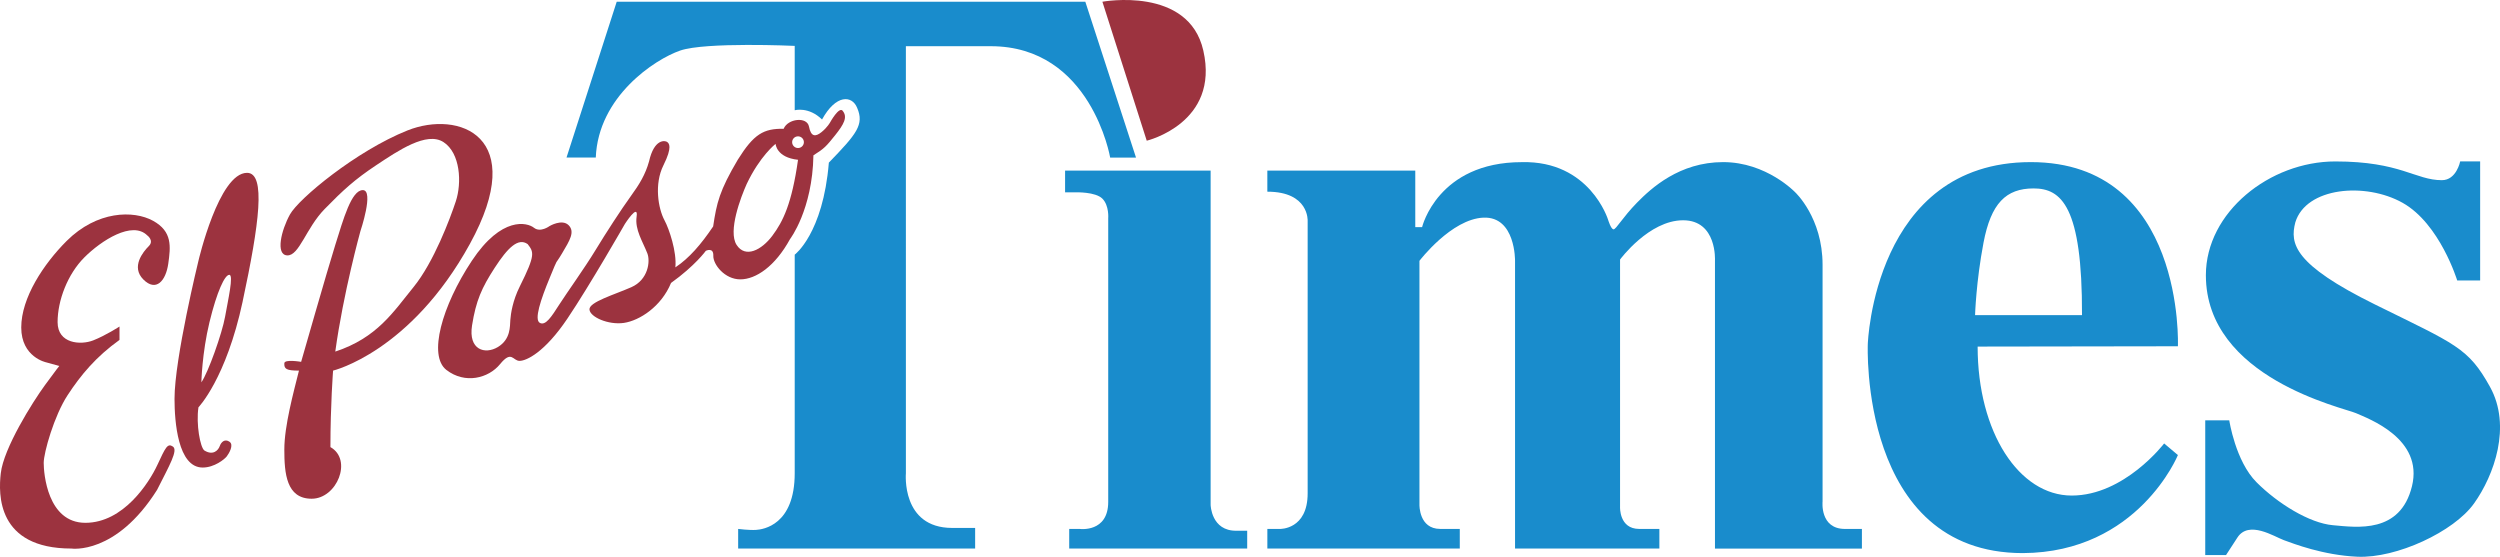 <?xml version="1.0" encoding="UTF-8" standalone="no"?>
<!-- Created with Inkscape (http://www.inkscape.org/) -->

<svg
   xmlns:dc="http://purl.org/dc/elements/1.1/"
   xmlns:cc="http://creativecommons.org/ns#"
   xmlns:rdf="http://www.w3.org/1999/02/22-rdf-syntax-ns#"
   xmlns:svg="http://www.w3.org/2000/svg"
   xmlns="http://www.w3.org/2000/svg"
   xmlns:sodipodi="http://sodipodi.sourceforge.net/DTD/sodipodi-0.dtd"
   xmlns:inkscape="http://www.inkscape.org/namespaces/inkscape"
   width="158.75mm"
   height="35.356mm"
   viewBox="0 0 158.75 35.356"
   version="1.1"
   id="svg31294"
   inkscape:version="0.92.4 (5da689c313, 2019-01-14)"
   sodipodi:docname="El Paso Times (2020-01-15).svg">
  <defs
     id="defs31288" />
  <sodipodi:namedview
     id="base"
     pagecolor="#ffffff"
     bordercolor="#666666"
     borderopacity="1.0"
     inkscape:pageopacity="0.0"
     inkscape:pageshadow="2"
     inkscape:zoom="2.0066664"
     inkscape:cx="300.00004"
     inkscape:cy="66.814089"
     inkscape:document-units="mm"
     inkscape:current-layer="svg31294"
     showgrid="false"
     fit-margin-top="0"
     fit-margin-left="0"
     fit-margin-right="0"
     fit-margin-bottom="0"
     inkscape:window-width="1920"
     inkscape:window-height="1001"
     inkscape:window-x="-9"
     inkscape:window-y="-9"
     inkscape:window-maximized="1" />
  <path
     inkscape:connector-curvature="0"
     id="path3016"
     d="m 39.161,0.11 h 29.757 l 3.219,9.897 h -1.641 c 0,0 -1.206,-7.073 -7.585,-7.073 h -5.387 V 30.05 c 0,0 -0.311,3.474 2.941,3.474 1.456,0 1.456,0 1.456,0 v 1.31 h -15.048 v -1.247 c 0,0 0.712,0.092 1.145,0.061 0.433,-0.03 2.446,-0.298 2.446,-3.598 0,-3.298 0,-13.878 0,-13.878 0,0 1.796,-1.33 2.168,-5.845 1.765,-1.824 2.259,-2.412 1.796,-3.48 -0.325,-0.803 -1.346,-0.866 -2.229,0.742 -0.852,-0.836 -1.735,-0.588 -1.735,-0.588 v -4.087 c 0,0 -5.667,-0.259 -7.276,0.298 -1.611,0.557 -5.202,2.919 -5.356,6.794 -1.859,0 -1.859,0 -1.859,0 l 3.189,-9.897"
     style="fill:#198ccc;fill-opacity:1;fill-rule:nonzero;stroke:none;stroke-width:0.46" />
  <path
     inkscape:connector-curvature="0"
     id="path3018"
     d="M 70.002,0.11 72.818,8.935 c 0,0 4.645,-1.114 3.593,-5.723 -0.929,-4.114 -6.41,-3.102 -6.41,-3.102"
     style="fill:#9c333f;fill-opacity:1;fill-rule:nonzero;stroke:none;stroke-width:0.46" />
  <path
     inkscape:connector-curvature="0"
     id="path3020"
     d="m 67.633,10.832 h 9.242 v 21.224 c 0,0 0.031,1.67 1.648,1.646 0.674,0 0.674,0 0.674,0 v 1.132 h -11.302 v -1.247 h 0.667 c 0,0 1.81,0.248 1.81,-1.717 0,-1.965 0,-18.003 0,-18.003 0,0 0.07,-0.811 -0.37,-1.253 -0.442,-0.44 -1.682,-0.401 -1.682,-0.401 h -0.687 z m 12.844,0 h 9.393 v 3.589 h 0.433 c 0,0 0.99,-4.125 6.336,-4.125 4.316,-0.102 5.471,3.649 5.471,3.649 0,0 0.185,0.618 0.35,0.618 0.165,0 0.577,-0.762 1.486,-1.69 0.908,-0.927 2.703,-2.579 5.47,-2.579 2.764,0 4.582,1.92 4.582,1.92 0,0 1.735,1.607 1.735,4.598 0,2.989 0,15.032 0,15.032 0,0 -0.185,1.744 1.425,1.744 1.073,0 1.073,0 1.073,0 v 1.247 h -9.331 v -18.291 c 0,0 0.144,-2.556 -2.024,-2.556 -2.168,0 -4.003,2.493 -4.003,2.493 v 15.713 c 0,0 -0.063,1.393 1.217,1.393 1.28,0 1.28,0 1.28,0 v 1.247 h -9.165 v -18.271 c 0,0 0.041,-2.824 -2.002,-2.743 -2.044,0.083 -4.068,2.743 -4.068,2.743 v 15.487 c 0,0 -0.04,1.537 1.323,1.537 1.238,0 1.238,0 1.238,0 v 1.247 H 80.477 v -1.247 h 0.805 c 0,0 1.754,0.05 1.754,-2.258 0,-2.312 0,-17.302 0,-17.302 0,0 0.104,-1.855 -2.56,-1.855 0,-0.579 0,-1.341 0,-1.341"
     style="fill:#198ccc;fill-opacity:1;fill-rule:nonzero;stroke:none;stroke-width:0.46" />
  <path
     inkscape:connector-curvature="0"
     id="path3022"
     d="m 128.956,10.294 c -9.97,0 -10.351,11.549 -10.351,11.549 0,0 -0.568,13.279 9.846,13.279 7.326,-0.041 9.846,-6.226 9.846,-6.226 l -0.874,-0.737 c 0,0 -2.524,3.309 -5.867,3.309 -3.345,0 -5.976,-4.015 -5.976,-9.46 l 12.717,-0.02 c 0,0 0.475,-11.694 -9.341,-11.694 z m -3.539,9.715 c 0,0 0.061,-2.105 0.536,-4.6 0.475,-2.495 1.424,-3.444 3.18,-3.444 1.752,0 3.097,1.113 3.074,8.044 z m 30.803,-9.76 h 1.269 v 7.562 h -1.456 c 0,0 -1.098,-3.602 -3.467,-4.932 -2.369,-1.33 -6.131,-0.99 -6.812,1.237 -0.356,1.361 -0.093,2.675 5.047,5.213 5.139,2.536 5.93,2.743 7.314,5.236 1.382,2.497 0.266,5.61 -1.014,7.404 -1.278,1.794 -4.921,3.494 -7.409,3.383 -2.182,-0.099 -4.046,-0.827 -4.666,-1.052 -0.618,-0.228 -2.229,-1.28 -2.951,-0.165 -0.723,1.113 -0.723,1.113 -0.723,1.113 h -1.319 v -8.556 h 1.526 c 0,0 0.392,2.597 1.735,3.936 1.341,1.341 3.349,2.59 4.851,2.723 1.517,0.133 4.273,0.555 5.015,-2.475 0.744,-3.03 -2.766,-4.289 -3.55,-4.639 -0.784,-0.35 -9.537,-2.227 -9.537,-8.764 0,-3.999 4.057,-7.222 8.216,-7.222 4.159,0 5.083,1.19 6.771,1.19 0.927,0 1.161,-1.19 1.161,-1.19"
     style="fill:#198ccc;fill-opacity:1;fill-rule:nonzero;stroke:none;stroke-width:0.46" />
  <path
     inkscape:connector-curvature="0"
     id="path3024"
     d="m 9.354,14.951 c 0,0 0.449,0.324 0.093,0.679 -0.356,0.356 -1.147,1.316 -0.342,2.119 0.805,0.805 1.427,0.085 1.58,-1.005 0.151,-1.084 0.27,-2.042 -0.965,-2.723 -1.233,-0.679 -3.555,-0.649 -5.491,1.283 -1.463,1.463 -2.88,3.606 -2.88,5.491 0,1.887 1.58,2.213 1.58,2.213 l 0.836,0.232 c 0,0 -0.124,0.138 -0.913,1.22 -0.791,1.084 -2.619,3.996 -2.802,5.588 -0.156,1.341 -0.248,4.785 4.488,4.785 0,0 2.818,0.422 5.435,-3.723 0.789,-1.562 1.346,-2.52 1.007,-2.752 -0.342,-0.232 -0.466,0.045 -0.992,1.176 -0.527,1.129 -2.152,3.665 -4.567,3.665 -2.414,0 -2.646,-3.155 -2.646,-3.805 0,-0.649 0.665,-3 1.517,-4.299 0.85,-1.3 1.81,-2.443 3.296,-3.51 0,-0.85 0,-0.85 0,-0.85 0,0 -0.883,0.572 -1.672,0.881 -0.789,0.309 -2.259,0.217 -2.259,-1.159 0,-1.377 0.634,-3.047 1.702,-4.114 1.068,-1.068 3.043,-2.344 3.994,-1.391"
     style="fill:#9c333f;fill-opacity:1;fill-rule:nonzero;stroke:none;stroke-width:0.46" />
  <path
     inkscape:connector-curvature="0"
     id="path3026"
     d="m 15.408,19.143 c 1.053,-4.92 1.494,-8.168 0.279,-8.168 -1.792,0 -3.086,5.588 -3.086,5.588 0,0 -1.519,6.205 -1.519,8.764 0,1.424 0.208,4.362 1.787,4.362 0.744,0 1.393,-0.527 1.533,-0.712 0.14,-0.185 0.466,-0.728 0.171,-0.927 -0.295,-0.201 -0.527,0.014 -0.62,0.279 -0.092,0.262 -0.417,0.618 -0.974,0.277 -0.264,-0.185 -0.537,-1.679 -0.377,-2.743 0,0 1.754,-1.803 2.808,-6.721 z m -2.107,1.319 c 0.476,-1.959 0.972,-3.011 1.26,-3.011 0.289,0 -0.083,1.607 -0.268,2.658 -0.187,1.053 -1.073,3.552 -1.506,4.168 0,0 0.04,-1.857 0.514,-3.816 z m 5.822,2.515 c 0,0 -1.068,-0.185 -1.068,0.093 -0.016,0.356 0.124,0.464 0.929,0.464 -0.342,1.377 -0.929,3.505 -0.929,5.011 0,1.504 0.124,3.124 1.735,3.124 1.609,0 2.615,-2.475 1.192,-3.279 0,-2.691 0.169,-4.857 0.169,-4.857 0,0 4.909,-1.176 8.685,-8.042 3.778,-6.868 -0.712,-8.505 -3.963,-7.208 -3.25,1.3 -6.904,4.328 -7.461,5.335 -0.557,1.007 -0.929,2.569 -0.171,2.599 0.759,0.03 1.192,-1.733 2.369,-2.939 1.177,-1.206 1.92,-1.886 3.296,-2.799 1.379,-0.913 3.19,-2.15 4.258,-1.454 1.068,0.696 1.172,2.578 0.778,3.764 -0.359,1.087 -1.397,3.861 -2.682,5.439 -1.285,1.578 -2.308,3.217 -4.97,4.098 0.51,-3.726 1.594,-7.641 1.594,-7.641 0,0 0.883,-2.613 0.155,-2.613 -0.728,0 -1.238,1.857 -1.749,3.48 -0.51,1.625 -2.168,7.423 -2.168,7.423"
     style="fill:#9c333f;fill-opacity:1;fill-rule:nonzero;stroke:none;stroke-width:0.46" />
  <path
     inkscape:connector-curvature="0"
     id="path3028"
     d="m 53.508,7.032 c -0.232,-0.279 -0.789,0.728 -0.789,0.728 0,0 -0.171,0.324 -0.557,0.633 -0.388,0.311 -0.667,0.295 -0.791,-0.354 -0.122,-0.651 -1.346,-0.51 -1.609,0.138 -1.271,-0.016 -1.889,0.325 -2.912,1.965 -1.161,1.963 -1.343,2.745 -1.564,4.237 -0.773,1.145 -1.517,2.011 -2.4,2.599 0.099,-0.985 -0.395,-2.441 -0.688,-2.986 -0.406,-0.753 -0.663,-2.308 -0.07,-3.494 0.593,-1.188 0.352,-1.397 0.232,-1.485 -0.119,-0.09 -0.816,-0.226 -1.145,1.238 -0.234,0.834 -0.611,1.452 -1.161,2.209 -0.6,0.829 -1.58,2.337 -2.245,3.433 -0.665,1.098 -1.842,2.739 -2.306,3.465 -0.466,0.726 -0.852,1.346 -1.222,1.145 -0.372,-0.201 0.045,-1.454 0.634,-2.878 0.588,-1.422 0.279,-0.696 0.773,-1.531 0.496,-0.834 0.836,-1.375 0.419,-1.794 -0.419,-0.417 -1.213,0.058 -1.213,0.058 0,0 -0.579,0.433 -0.99,0.103 -0.413,-0.329 -2.044,-0.762 -3.944,2.103 -1.898,2.867 -2.786,6.021 -1.611,6.929 1.177,0.908 2.664,0.537 3.406,-0.37 0.744,-0.908 0.805,-0.207 1.238,-0.207 0.435,0 1.591,-0.536 3.036,-2.682 1.443,-2.144 3.652,-6.012 3.652,-6.012 0,0 0.875,-1.362 0.744,-0.462 -0.119,0.825 0.39,1.576 0.685,2.337 0.191,0.494 0.058,1.664 -1.016,2.139 -1.073,0.475 -2.705,0.947 -2.662,1.422 0.04,0.475 1.197,0.989 2.187,0.847 0.99,-0.146 2.373,-1.032 2.993,-2.538 1.528,-1.093 2.209,-2.04 2.209,-2.04 0,0 0.494,-0.248 0.475,0.309 -0.021,0.555 0.723,1.504 1.713,1.504 0.99,0 2.211,-0.825 3.158,-2.556 0,0 1.425,-1.857 1.486,-5.32 0.692,-0.433 0.816,-0.573 1.373,-1.269 0.557,-0.696 0.82,-1.159 0.48,-1.562 z m -20.498,11.15 c -0.46,0.918 -0.573,1.735 -0.604,2.137 -0.03,0.401 0.03,1.22 -0.789,1.717 -0.82,0.494 -1.889,0.185 -1.641,-1.377 0.248,-1.562 0.613,-2.382 1.436,-3.651 0.823,-1.269 1.49,-1.934 2.094,-1.508 0.386,0.503 0.518,0.658 -0.496,2.682 z m 16.033,-3.21 c -0.681,0.908 -1.713,1.443 -2.27,0.577 -0.557,-0.866 0.268,-3.03 0.638,-3.856 0.848,-1.794 1.839,-2.558 1.839,-2.558 0,0 0.041,0.866 1.425,1.012 -0.394,2.782 -0.951,3.917 -1.632,4.824 z m 1.632,-5.572 c -0.207,0 -0.374,-0.167 -0.374,-0.372 0,-0.205 0.167,-0.37 0.374,-0.37 0.205,0 0.372,0.165 0.372,0.37 0,0.205 -0.167,0.372 -0.372,0.372"
     style="fill:#9c333f;fill-opacity:1;fill-rule:nonzero;stroke:none;stroke-width:0.46" />
</svg>
